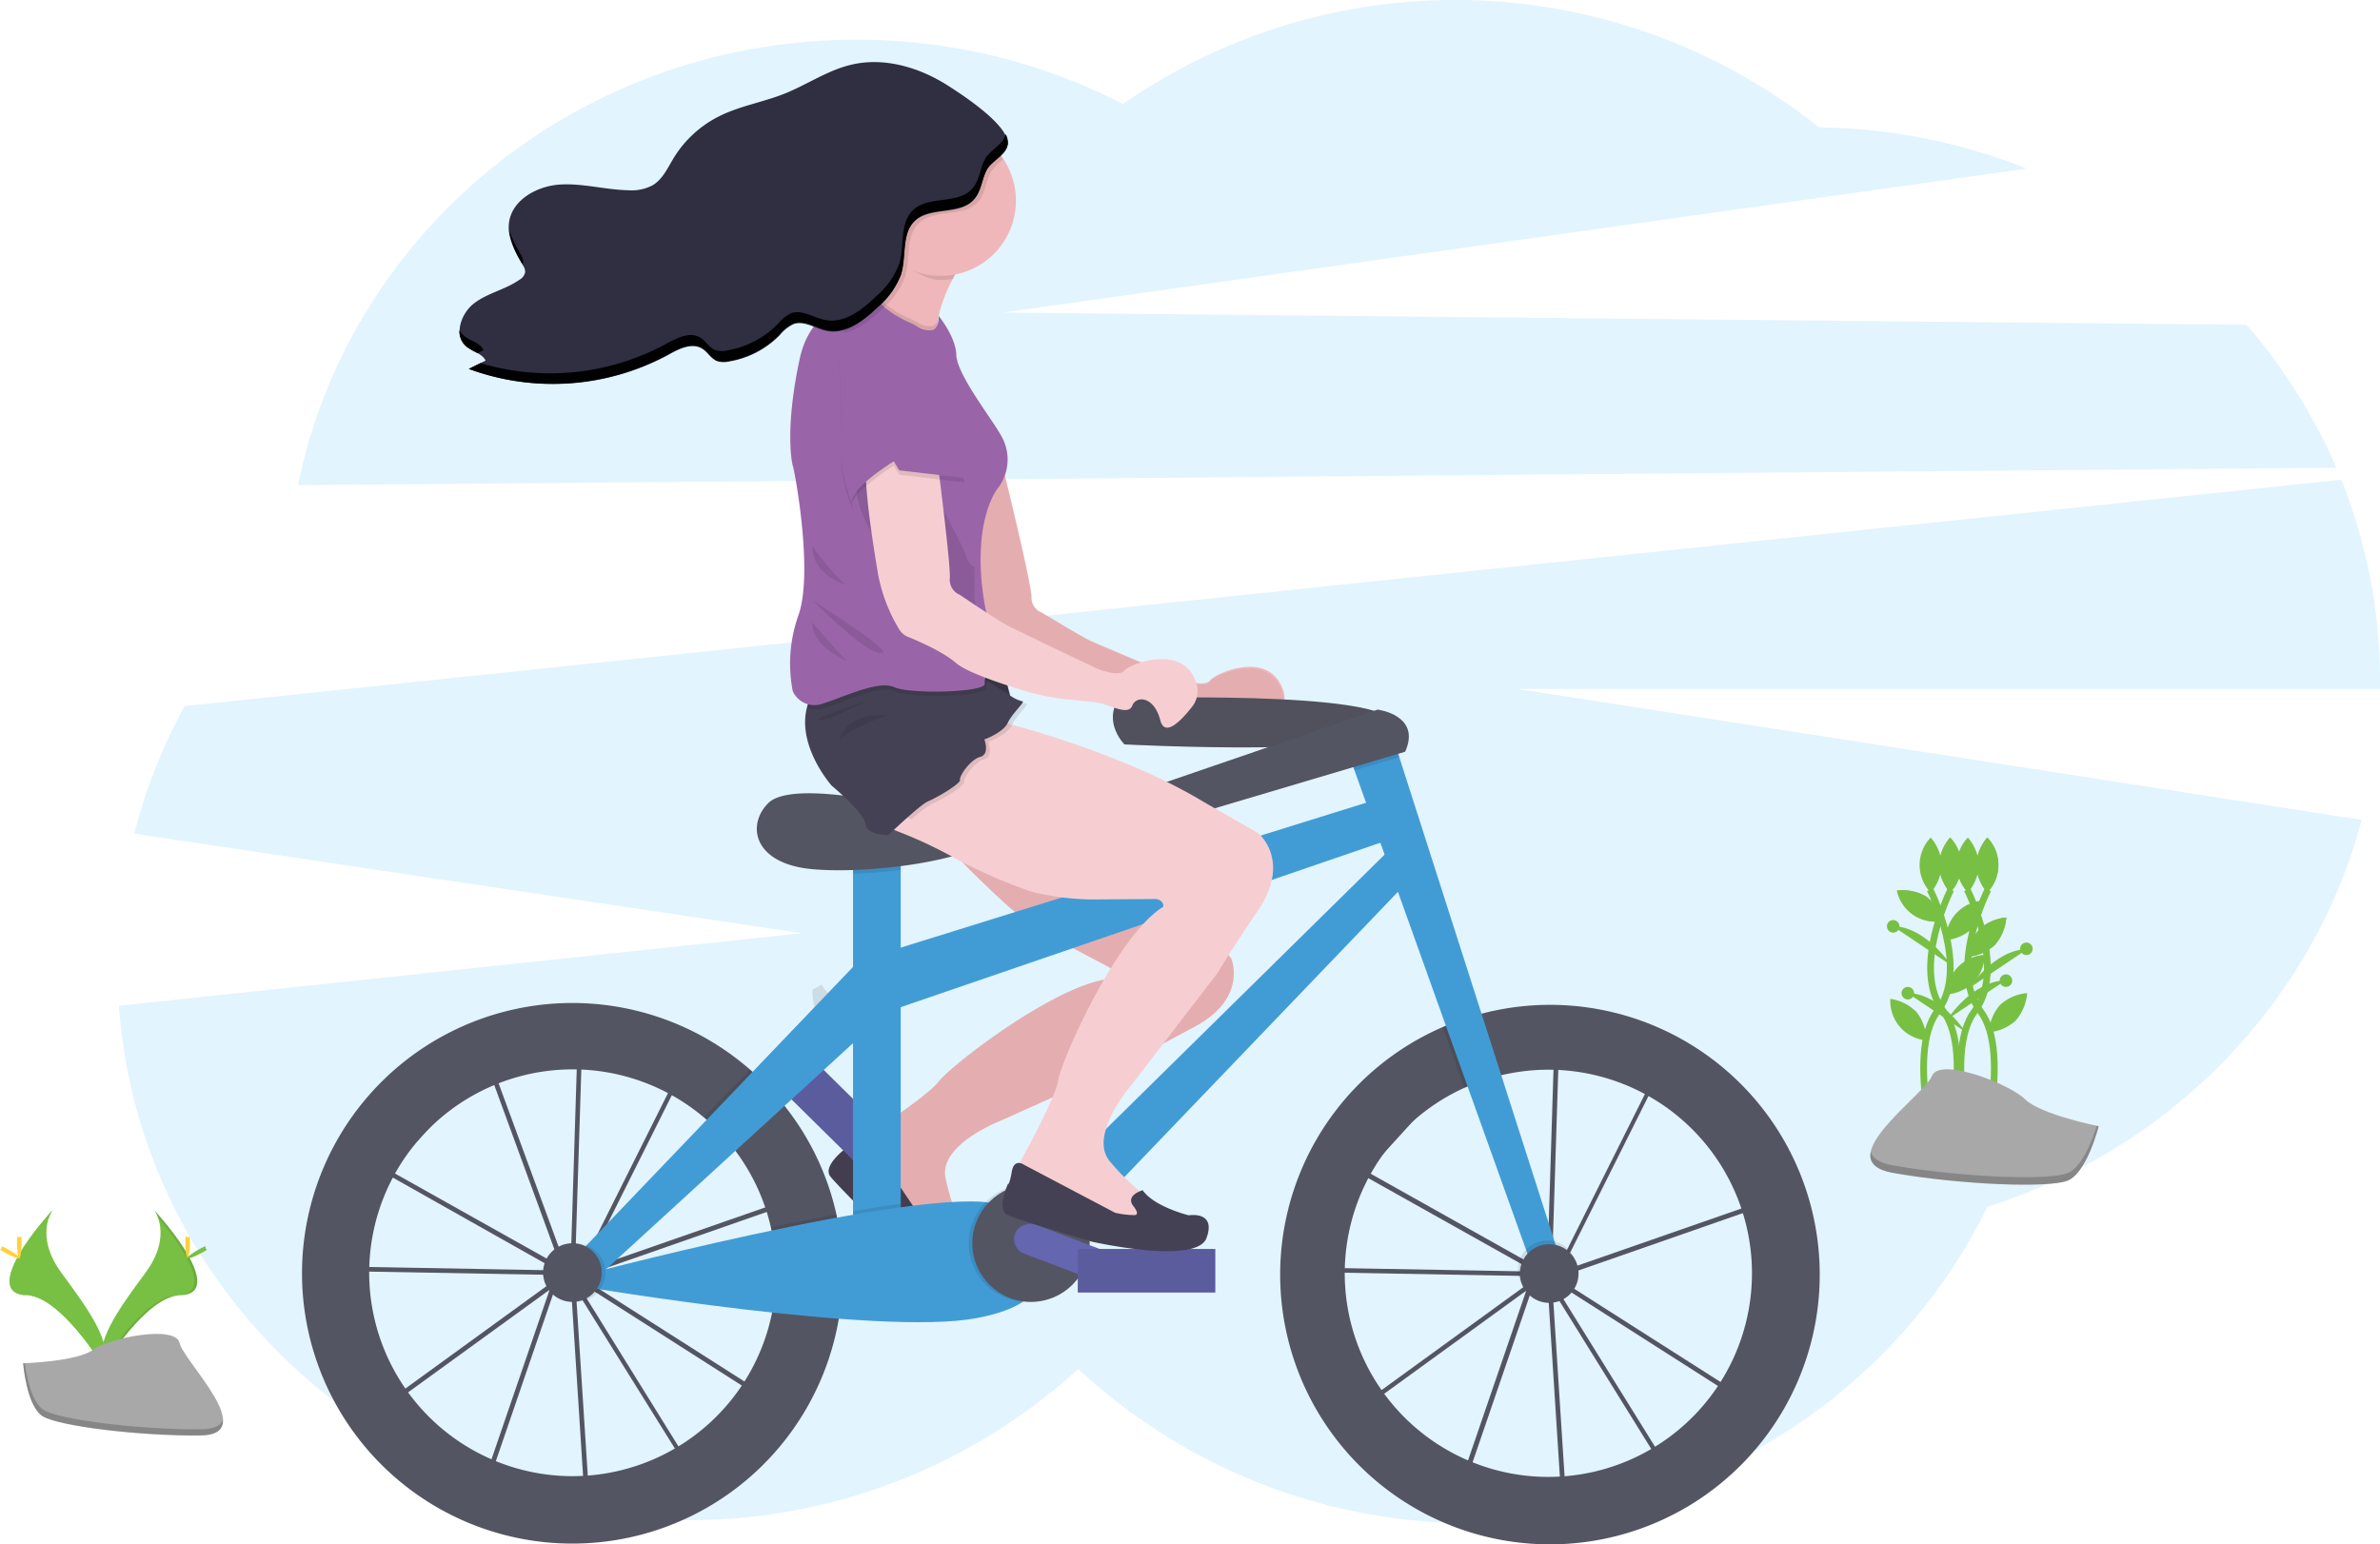<svg xmlns="http://www.w3.org/2000/svg" viewBox="0 0 352.88 229"><defs><style>.cls-1{fill:#e2f4fd;}.cls-2{fill:#efb7b9;}.cls-17,.cls-3,.cls-8,.cls-9{fill:#010101;}.cls-3{opacity:0.05;}.cls-3,.cls-8,.cls-9{isolation:isolate;}.cls-4{fill:#454154;}.cls-5{fill:none;stroke:#78c043;stroke-miterlimit:10;}.cls-6{fill:#78c043;}.cls-7{fill:#a9a8a8;}.cls-8{opacity:0.2;}.cls-9{opacity:0.1;}.cls-10{fill:#ffd139;}.cls-11{fill:#545562;}.cls-12{fill:#6466af;}.cls-13{fill:#419cd6;}.cls-14{fill:#f6ced1;}.cls-15{fill:#9965a8;}.cls-16{fill:#302e41;}</style></defs><title>Asset 1</title><g id="Layer_2" data-name="Layer 2"><g id="Layer_2-2" data-name="Layer 2"><path class="cls-1" d="M346.4,69.36a82,82,0,0,0-13.3-21.19L148.61,46.35,300.51,25a86.16,86.16,0,0,0-30.82-6.11A86.39,86.39,0,0,0,166.5,15.42,86,86,0,0,0,127,5.89c-41,0-75.15,28.4-82.81,66.05Z"/><path class="cls-1" d="M352.88,100.94a79.64,79.64,0,0,0-5.75-29.8L27.39,104.7a80,80,0,0,0-7.48,18.92l99,14.76L17.64,149.14c3.05,42.62,39.59,76.27,84.22,76.27a85.44,85.44,0,0,0,58-22.43,85.44,85.44,0,0,0,58.49,22.88c33.7,0,62.78-19.18,76.32-46.92,27.18-8.62,48.28-30.28,55.5-57.36L225,102.16h127.9C352.88,101.75,352.88,101.34,352.88,100.94Z"/><path class="cls-2" d="M149,70.52s4,16.21,3.94,18a2.37,2.37,0,0,0,1.55,2.34s5.69,3.44,7.1,4.11,13.84,5.83,13.84,5.83,3.21,1.14,4,.08,8.78-4.63,10.83,1.48a3.77,3.77,0,0,1-.51,3.38c-1.34,1.91-3.79,4.84-4.58,2.28-1.12-3.61-3.79-3.55-4.29-2s-3.62-.07-4.77-.2c-.62-.06-2.82-.17-4.73-.26a32.87,32.87,0,0,1-6.55-1c-3.56-.88-8.75-2.33-10.35-3.6-1.93-1.54-5.7-3-7.32-3.52a2.65,2.65,0,0,1-1.32-1,24.58,24.58,0,0,1-3.62-8.27c-1.14-5.24-3.47-16.07-2.27-18.61S149,70.52,149,70.52Z"/><path class="cls-3" d="M148.63,69c-1.93-7.85,3.49,14,4.31,19.44a2.36,2.36,0,0,0,1.53,2.34s5.67,3.5,7.07,4.18,13.79,6,13.79,6,3.2,1.16,4,.12,8.82-4.56,10.81,1.57a3.81,3.81,0,0,1-.53,3.38c-1.36,1.89-3.83,4.8-4.61,2.23-1.09-3.61-3.75-3.58-4.27-2s-3.61-.1-4.76-.23c-.63-.07-2.83-.2-4.73-.31a33.69,33.69,0,0,1-6.55-1c-3.55-.92-8.72-2.41-10.31-3.7-1.92-1.55-5.67-3-7.29-3.58a2.67,2.67,0,0,1-1.32-1,24.73,24.73,0,0,1-3.54-8.3c-1.09-5.25-3.33-16.1-2.1-18.63S148.63,69,148.63,69Z"/><path class="cls-2" d="M132,114.79s1,1.16,2.39,2.74a76.39,76.39,0,0,1,6.08,7.66c.88,1.55,5.12,5.61,8.33,8.58a37.38,37.38,0,0,0,7.92,5.58l7.41,3.91a3.12,3.12,0,0,1,.49.31c.93.72.52,1.38.41,1.53l0,0c-7.95.42-23.95,12.79-25.86,15.28-1.44,1.86-7.48,5.92-10.41,7.84l-1.61,1.05.7,3.06,4,5.19,3.83,4.86s5.13,3.1,5.36,2.88,1.75-3,1.75-3a17.31,17.31,0,0,1-1.08-2.36,35.64,35.64,0,0,1-1.52-5.24c-1-5,8.32-8.53,8.32-8.53l19-8.55s1.79-1.15,9.66-5.35,5.41-10.09,5.41-10.09l-6-7.31C165.92,122.7,152,110.09,152,110.09l-.21-.15-3.18-2.26Z"/><path class="cls-4" d="M140.14,182s.35,1.63-.42,1.35a13.4,13.4,0,0,1-2.43-1.69L128.76,169s-.8-1.62-2.08,0-1.39,1.37-1.39,1.37-3.37,2.53-2.18,4.07,9.13,9.35,9.13,9.35,12,10.43,15.22,7.55-.73-4.21-.73-4.21-3.91-3.51-4.28-6.51C142.44,180.65,139.9,180.08,140.14,182Z"/><path class="cls-3" d="M182.53,142.12l-6-7.3C165.91,122.69,152,110.08,152,110.08l-.21-.15-3.18-2.25L132,114.79s1,1.16,2.39,2.74a76.39,76.39,0,0,1,6.08,7.66c.88,1.55,5.12,5.61,8.33,8.58a37.38,37.38,0,0,0,7.92,5.58l7.41,3.91a3.12,3.12,0,0,1,.49.31c.93.72.52,1.38.41,1.53l0,0c-7.95.42-23.95,12.79-25.86,15.28-1.44,1.86-7.48,5.92-10.41,7.84l-.39.26c-.36-.28-.93-.4-1.66.54-1.28,1.64-1.39,1.36-1.39,1.36s-3.38,2.53-2.18,4.07,9.12,9.35,9.12,9.35,12,10.43,15.22,7.55-.73-4.21-.73-4.21-3.91-3.51-4.28-6.51a3.54,3.54,0,0,0-.47-.07l-.29-.7a35.64,35.64,0,0,1-1.52-5.24c-1-5,8.32-8.53,8.32-8.53l19-8.55s1.79-1.15,9.66-5.35S182.53,142.12,182.53,142.12Z"/><path class="cls-5" d="M286.16,131.91s5.95,11.67,1.1,18.05.45,23.79.45,23.79"/><path class="cls-6" d="M287.92,128.27a6.89,6.89,0,0,1-1.65,4.08,5.87,5.87,0,0,1,0-8.16A6.89,6.89,0,0,1,287.92,128.27Z"/><path class="cls-5" d="M289.25,131.91s-5.95,11.67-1.11,18.05-.44,23.79-.44,23.79"/><path class="cls-6" d="M287.48,128.27a6.87,6.87,0,0,0,1.66,4.08,5.87,5.87,0,0,0,0-8.16A6.87,6.87,0,0,0,287.48,128.27Z"/><path class="cls-6" d="M287.48,128.27a6.87,6.87,0,0,0,1.66,4.08,5.87,5.87,0,0,0,0-8.16A6.87,6.87,0,0,0,287.48,128.27Z"/><path class="cls-5" d="M291.67,131.91s5.94,11.67,1.1,18.05.44,23.79.44,23.79"/><path class="cls-6" d="M293.43,128.27a6.89,6.89,0,0,1-1.65,4.08,5.87,5.87,0,0,1,0-8.16A6.89,6.89,0,0,1,293.43,128.27Z"/><path class="cls-6" d="M292.5,137.62a6.83,6.83,0,0,1-4,1.8,5.84,5.84,0,0,1,5.65-5.87A6.86,6.86,0,0,1,292.5,137.62Z"/><path class="cls-6" d="M292.66,145.68a6.88,6.88,0,0,1-4,1.79,5.86,5.86,0,0,1,5.65-5.87A6.78,6.78,0,0,1,292.66,145.68Z"/><path class="cls-6" d="M284.2,150.11a6.88,6.88,0,0,1,1.42,4.16,5.86,5.86,0,0,1-5.34-6.16A6.9,6.9,0,0,1,284.2,150.11Z"/><path class="cls-6" d="M285.57,132.93a6.91,6.91,0,0,1,2.48,3.63,5.84,5.84,0,0,1-6.79-4.5A6.87,6.87,0,0,1,285.57,132.93Z"/><path class="cls-6" d="M285.57,132.93a6.91,6.91,0,0,1,2.48,3.63,5.84,5.84,0,0,1-6.79-4.5A6.87,6.87,0,0,1,285.57,132.93Z"/><path class="cls-5" d="M294.75,131.91s-5.95,11.67-1.1,18.06-.44,23.79-.44,23.79"/><path class="cls-6" d="M293,128.27a6.89,6.89,0,0,0,1.65,4.08,5.87,5.87,0,0,0,0-8.16A6.89,6.89,0,0,0,293,128.27Z"/><path class="cls-6" d="M293,128.27a6.89,6.89,0,0,0,1.65,4.08,5.87,5.87,0,0,0,0-8.16A6.89,6.89,0,0,0,293,128.27Z"/><path class="cls-6" d="M293.47,137.8a7,7,0,0,0-1.7,4.08,6.83,6.83,0,0,0,4-1.75,7,7,0,0,0,1.7-4.08A6.81,6.81,0,0,0,293.47,137.8Z"/><path class="cls-6" d="M293.47,137.8a7,7,0,0,0-1.7,4.08,6.83,6.83,0,0,0,4-1.75,7,7,0,0,0,1.7-4.08A6.81,6.81,0,0,0,293.47,137.8Z"/><path class="cls-6" d="M296.56,149a7,7,0,0,0-1.7,4.08,6.88,6.88,0,0,0,4-1.74,7,7,0,0,0,1.7-4.08A6.8,6.8,0,0,0,296.56,149Z"/><path class="cls-6" d="M292,146.5s3.58-5.64,8.61-5.78"/><path class="cls-6" d="M289.22,143.09s-3.58-5.64-8.61-5.78"/><path class="cls-6" d="M288.75,151.14s3.58-5.64,8.61-5.77"/><circle class="cls-6" cx="300.45" cy="140.69" r="0.93"/><circle class="cls-6" cx="280.7" cy="137.36" r="0.93"/><path class="cls-6" d="M291.39,153s-3.58-5.64-8.61-5.78"/><circle class="cls-6" cx="282.87" cy="147.27" r="0.93"/><circle class="cls-6" cx="297.42" cy="145.41" r="0.93"/><path class="cls-7" d="M311.17,167s-8.62-1.72-10.92-4-12.66-6.32-13.8-3.45-15.53,12.65-5.75,14.38,23,2.3,25.87,1.14S311.17,167,311.17,167Z"/><path class="cls-8" d="M280.69,172.81c9.78,1.72,23,2.3,25.88,1.14,2.19-.87,3.71-5.09,4.31-7l.29.06s-1.73,6.91-4.6,8.05-16.1.58-25.88-1.14c-2.82-.5-3.63-1.67-3.32-3.15C277.61,171.69,278.6,172.44,280.69,172.81Z"/><path class="cls-6" d="M22.86,179.42s2.84,3.74-1.32,9.35S14,199.13,15.33,202.65c0,0,6.28-10.45,11.4-10.59S28.48,185.7,22.86,179.42Z"/><path class="cls-9" d="M22.86,179.42a5.11,5.11,0,0,1,.58,1.17c5,5.86,7.64,11.33,2.85,11.47-4.47.13-9.82,8.11-11.11,10.13,0,.15.1.31.15.46,0,0,6.28-10.45,11.4-10.59S28.48,185.7,22.86,179.42Z"/><path class="cls-10" d="M28.16,184.17c0,1.31-.15,2.37-.34,2.37s-.34-1.06-.34-2.37.18-.68.36-.68S28.16,182.86,28.16,184.17Z"/><path class="cls-6" d="M30,185.73c-1.15.63-2.15,1-2.24.85s.78-.8,1.93-1.43.7-.17.79,0S31.12,185.1,30,185.73Z"/><path class="cls-6" d="M7.81,179.42S5,183.16,9.13,188.77s7.59,10.36,6.2,13.87c0,0-6.28-10.44-11.39-10.59S2.19,185.7,7.81,179.42Z"/><path class="cls-6" d="M7.81,179.42a4.73,4.73,0,0,0-.58,1.17c-5,5.86-7.64,11.33-2.86,11.46,4.46.13,9.82,8.11,11.1,10.13a3.53,3.53,0,0,1-.15.46S9,192.2,3.93,192.05,2.19,185.7,7.81,179.42Z"/><path class="cls-10" d="M2.52,184.17c0,1.31.15,2.37.34,2.37s.34-1.06.34-2.37-.18-.68-.36-.68S2.52,182.86,2.52,184.17Z"/><path class="cls-10" d="M.7,185.73c1.15.63,2.16,1,2.24.85s-.77-.8-1.93-1.43-.69-.17-.78,0S-.45,185.1.7,185.73Z"/><path class="cls-7" d="M3.42,202.15s8-.24,10.37-2,12.23-3.74,12.84-1,12,13.63,3,13.7S8.72,211.48,6.33,210,3.42,202.15,3.42,202.15Z"/><path class="cls-8" d="M29.77,211.94c-9,.07-20.89-1.4-23.28-2.86-1.83-1.11-2.56-5.1-2.8-6.93H3.43s.5,6.42,2.9,7.88,14.29,2.93,23.28,2.85c2.59,0,3.49-.94,3.44-2.31C32.69,211.41,31.7,211.92,29.77,211.94Z"/><path class="cls-11" d="M231.56,223.34l-2.13-33.27,0-.07-2.15.75-9.88,28.82-15.72-11.15,25-18.15,0-.07.14,0,1.61-1.17-26.25-14.72-6.43,7.07,1,6.62,30.18.54v.68l-30.75-.55-1.16-7.51,8.8-9.67L217,156.09l.23.64,2.79-3.06,10.38,1.86v-.42l.68,0v.51l15.41,2.76-14.38,28.76-2.1,1.52v.36l33.24-11.58-3.95,31-28.2-18-1-.56,16.63,26.81Zm-1.36-32.06,2,31.05,13.61-5.9Zm-27.38,17.14L217,218.49l9.29-27.1Zm28-18.91.71.4,27.3,17.39,3.67-28.84Zm-2.42-2.45.86,1.38.15-.11,1-32.12-10.11-1.82-2.77,3.06Zm-25.62-13.27,25.44,14.27-.44-.72L217,158l-12.64,13.9Zm28.34-17.46-1,31.5,1.53-1.12,13.9-27.8Z"/><path class="cls-11" d="M86.73,223.2,84.6,189.92l0-.07-2.15.75-9.88,28.83L56.81,208.29l25-18.15,0-.07.14,0,1.62-1.17L57.38,174.13,51,181.2l1,6.62,30.18.55v.68l-30.74-.55L50.24,181l8.81-9.67L72.21,156l.24.63,2.78-3.06,10.36,1.86V155l.68,0v.51l15.41,2.76L87.31,187l-2.1,1.52v.36l33.24-11.58-4,31-28.2-18-1-.56,16.63,26.81Zm-1.36-32,2,31L101,216.29ZM58,208.28l14.2,10.07,9.29-27.1Zm28-18.91.71.4L114,207.16l3.67-28.84Zm-2.42-2.45.86,1.38.15-.11,1-32.12-10.11-1.81-2.77,3.06ZM57.92,173.65l25.44,14.27-.45-.72L72.18,157.88,59.55,171.77Zm28.35-17.46-1,31.5,1.53-1.11,13.9-27.81Z"/><rect class="cls-12" x="118.76" y="152.86" width="6.46" height="20.39" transform="translate(-79.76 135.35) rotate(-45.38)"/><rect class="cls-9" x="118.76" y="152.86" width="6.46" height="20.39" transform="translate(-79.76 135.35) rotate(-45.38)"/><path class="cls-9" d="M132.24,152.14c-.61.46-.9.72-.9.72s-10.88,3.74-10.88-6.11c0,0,.53-.28,1.36-.75a9.38,9.38,0,0,0,8,4.48H131Z"/><path class="cls-11" d="M229.83,149a40,40,0,0,0-10.67,1.45,39.05,39.05,0,0,0-5.26,1.85,40,40,0,1,0,15.93-3.3Zm-.13,70a30.19,30.19,0,1,1,7.58-1,30.2,30.2,0,0,1-7.58,1Z"/><path class="cls-11" d="M165.91,103.57s40-1.35,40.8,3.81-40,3-40,3S163.47,107.11,165.91,103.57Z"/><path class="cls-3" d="M165.91,103.57s40-1.35,40.8,3.81-40,3-40,3S163.47,107.11,165.91,103.57Z"/><rect class="cls-13" x="126.48" y="124.25" width="7.07" height="61.47"/><path class="cls-9" d="M133.55,124.24V129c-2.35.3-4.76.5-7.07.57v-5.31Z"/><path class="cls-11" d="M133,119.15a27,27,0,0,1-3-.4c-3.83-.73-13.49-2.27-16.09.34-3.27,3.26-2.18,9,6.52,9.79s23.67-1.36,26.66-4.62A26.94,26.94,0,0,0,133,119.15Z"/><polygon class="cls-13" points="131.65 141.11 205.9 117.99 208.34 123.7 132.19 149.81 131.65 141.11"/><polygon class="cls-13" points="153.68 177.55 207.26 124.79 210.25 129.14 159.12 182.45 153.68 177.55"/><path class="cls-9" d="M222.1,159.61a30.05,30.05,0,0,0-4.95,1.76l-3.25-9.08a40.53,40.53,0,0,1,5.26-1.86Z"/><polygon class="cls-13" points="231.19 186.26 227.38 188.43 200.83 114.24 199.64 110.92 205.9 107.38 207.47 112.27 231.19 186.26"/><polygon class="cls-9" points="207.47 112.27 200.83 114.24 199.64 110.92 205.9 107.38 207.47 112.27"/><path class="cls-11" d="M167,118l37.26-12.78s6.53.81,4.08,6.25l-37.53,11.15S165.1,123.15,167,118Z"/><path class="cls-11" d="M124,180a39.75,39.75,0,0,0-8.06-16.5,40.08,40.08,0,1,0,9,25.31A39.58,39.58,0,0,0,124,180ZM84.87,218.89a30.16,30.16,0,1,1,30.19-30.13,31.41,31.41,0,0,1-.49,5.39A30.2,30.2,0,0,1,84.87,218.89Z"/><path class="cls-9" d="M125,188.84a40.53,40.53,0,0,1-.48,6.22c-3.26-.23-6.63-.57-9.93-.91A30.52,30.52,0,0,0,114.3,182c3.21-.68,6.5-1.33,9.71-1.92A39.49,39.49,0,0,1,125,188.84Z"/><path class="cls-9" d="M133.55,178.48v7.23h-7.07v-6.12C128.93,179.17,131.3,178.79,133.55,178.48Z"/><path class="cls-13" d="M87.86,188.71s57.12-15,61.74-9.24,9.52,13.32-4.89,16-57.93-4.63-57.93-4.63Z"/><path class="cls-9" d="M116,163.53l-7.26,6.64a30.28,30.28,0,0,0-4.33-4.51l6.77-7.08A39.55,39.55,0,0,1,116,163.53Z"/><polygon class="cls-13" points="85.96 185.71 128.65 141.11 130.02 151.44 88.13 189.79 85.96 185.71"/><circle class="cls-9" cx="85.41" cy="188.7" r="4.35"/><circle class="cls-11" cx="84.87" cy="188.7" r="4.35"/><circle class="cls-9" cx="229.42" cy="188.29" r="4.35"/><circle class="cls-11" cx="229.7" cy="188.84" r="4.35"/><circle class="cls-9" cx="152.32" cy="184.35" r="8.7"/><circle class="cls-11" cx="152.86" cy="184.35" r="8.7"/><rect class="cls-12" x="155.75" y="177.69" width="4.62" height="16.15" rx="2.31" transform="translate(-71.67 267.73) rotate(-69.24)"/><rect class="cls-12" x="159.8" y="185.2" width="20.39" height="6.46"/><rect class="cls-9" x="159.8" y="185.2" width="20.39" height="6.46"/><path class="cls-2" d="M126.41,47.71l.47.6.26.33,1.64,2.06s3.92,1.26,7.35,2.07,6.62,1.21,4.2-.81c-1.5-1.25-1.6-3.35-1.06-5.6a23.48,23.48,0,0,1,2-5l.36-.69a41.37,41.37,0,0,1,2.55-4.11,71.48,71.48,0,0,0-6.83-4.2c-2.84-1.47-5.16-2.11-3.69.79a6.8,6.8,0,0,1-.24,5.94c-.07.16-.15.31-.22.47a21.35,21.35,0,0,1-2.93,4.3A33,33,0,0,1,126.41,47.71Z"/><polygon class="cls-4" points="146.01 94.85 148.11 96.76 150.13 104.56 146.75 104.56 143.02 99.7 146.01 94.85"/><polygon class="cls-9" points="143.02 99.7 145.28 102.64 146.75 104.56 150.13 104.56 149.79 103.23 148.31 97.55 148.11 96.76 146.01 94.85 143.15 99.49 143.02 99.7"/><polygon class="cls-9" points="143.02 99.7 145.28 102.64 146.75 104.56 150.13 104.56 149.79 103.23 148.31 97.55 148.11 96.76 146.01 94.85 143.15 99.49 143.02 99.7"/><path class="cls-14" d="M129.71,121.49a19,19,0,0,0,3.55,1.85,66.43,66.43,0,0,1,8.75,4.15,79.07,79.07,0,0,0,10.82,4.69,37.54,37.54,0,0,0,9.61,1.19l8.38-.06a3.77,3.77,0,0,1,.58,0c1.15.19,1.11,1,1.08,1.15v0c-6.81,4.13-15.06,22.59-15.57,25.69-.39,2.32-3.79,8.75-5.47,11.83-.56,1-.93,1.68-.93,1.68l2.07,2.37,6,2.68,5.67,2.48s6,.3,6.08,0,.11-3.51.11-3.51a17.6,17.6,0,0,1-2.07-1.57,34.23,34.23,0,0,1-3.81-3.9c-3.3-3.92,3.3-11.45,3.3-11.45l12.68-16.5s1-1.86,6-9.28,0-11.45,0-11.45l-7.94-4.54c-12.38-7.53-29.81-11.86-29.81-11.86l-.26,0-3.87-.49Z"/><path class="cls-4" d="M168,178.79s1.09,1.27.27,1.39a13.1,13.1,0,0,1-2.94-.35l-13.49-7.11s-1.47-1.05-1.82,1-.58,1.86-.58,1.86-1.78,3.83,0,4.62,12.45,3.92,12.45,3.92,15.51,3.51,17-.55-2.63-3.36-2.63-3.36-5.11-1.24-6.84-3.72C169.39,176.51,166.86,177.2,168,178.79Z"/><path class="cls-9" d="M132.6,38.32c1.79,1.24,4.52,3.2,6.85,3.2a11.89,11.89,0,0,0,1.79-.14,42.7,42.7,0,0,1,2.91-4.81s-13.61-9.49-10.52-3.4C134.65,35.19,133.65,36.19,132.6,38.32Z"/><path class="cls-2" d="M128.31,29.76a11.1,11.1,0,0,0,5.08,9.35c.35.22.71.43,1.08.62a11.16,11.16,0,1,0-6.16-10Z"/><path class="cls-9" d="M131.78,120.22s1.45.53,3.4,1.27a16.72,16.72,0,0,1,3-2.3c1.13-.42,4.85-2.58,4.74-3.2s1.55-3,3-3.4.62-2.58.62-2.58,2.79-1,3.48-2.48,2.82-3.3,2.09-3.19a2.23,2.23,0,0,1-.88-.35l-3.86-.48Z"/><path class="cls-4" d="M123.32,116.51s4.74,3.92,5,5.67,3.39,1.65,3.39,1.65,4.75-4.54,5.88-5,4.85-2.58,4.75-3.2,1.54-3,3-3.4.61-2.58.61-2.58,2.79-1,3.48-2.48,2.82-3.3,2.09-3.19a5.26,5.26,0,0,1-1.68-.8c-1-.62-2.31-1.46-3.36-2.17s-2-1.36-2-1.36l-1.32-.2c-4.49-.65-19.11-2.31-22.5,3.09a8.33,8.33,0,0,0-1,2.31C118.11,110.66,123.32,116.51,123.32,116.51Z"/><path class="cls-9" d="M128.28,104s-4.85,2.73-6.65,2.73S128.28,104,128.28,104Z"/><path class="cls-9" d="M131.52,106.09s-7.22,2.42-7.22,4.33S123.63,105.31,131.52,106.09Z"/><path class="cls-9" d="M148.79,95.16l-.1.14A.24.24,0,0,0,148.79,95.16Z"/><path class="cls-9" d="M126.41,47.71l.47.6.26.33,1.64,2.06s3.92,1.26,7.35,2.07,6.62,1.21,4.2-.81c-1.5-1.25-1.6-3.35-1.06-5.6l-.1-.14s.1,2.09-1.13,2.13c-1.67,0-1.69-.51-3.22-1.16-2-.83-4-2.23-4.58-3.31A33,33,0,0,1,126.41,47.71Z"/><path class="cls-9" d="M119.63,104.89a3.6,3.6,0,0,0,2.66.07c3.19-1,8.25-3.53,10.62-2.44,1.9.88,9.55.85,12.38.12.7-.18,1.1-.41,1-.68a1.85,1.85,0,0,1,.11-.9,16.7,16.7,0,0,1,1.88-3.52l-.2-.78L146,94.85l-2.87,4.64c-4.49-.65-19.11-2.31-22.5,3.09A8.35,8.35,0,0,0,119.63,104.89Z"/><path class="cls-15" d="M117.54,102.48a3.52,3.52,0,0,0,4.44,1.86c3.19-1,8.25-3.52,10.62-2.44s13.72.78,13.41-.56,2.78-5.57,2.78-5.57-1.68-.3-2.73-5.82c-.16-.81-.29-1.72-.41-2.76a34.44,34.44,0,0,1-.18-6.42c.42-6,2.51-8.41,2.51-8.41a7,7,0,0,0,.41-7.84c-1.3-2.38-6.53-9-6.6-11.91-.07-2.67-2.62-5.77-2.62-5.77s.11,2.09-1.12,2.13c-1.67.05-1.69-.51-3.22-1.16-2.26-1-4.58-2.63-4.73-3.75,0,0-9.45-.48-11.52,9.12s-1.34,14.85-1,16,3,15.78.82,22A21.39,21.39,0,0,0,117.54,102.48Z"/><path class="cls-9" d="M133,85.63a24.29,24.29,0,0,0,6.7,7.32,49.16,49.16,0,0,1,5.42.36,27.34,27.34,0,0,1-.41-2.76,34.31,34.31,0,0,1-.18-6.41,2.35,2.35,0,0,1-1.22-1.5c-.51-1.75-5.11-10.11-5.11-10.11s-10.77-2.78-11.14,0S130.28,81,133,85.63Z"/><path class="cls-14" d="M139.22,70.15s1.75,13.79,1.61,15.61a2.37,2.37,0,0,0,1.43,2.41s5.52,3.73,6.89,4.47,13.54,6.52,13.54,6.52,3.15,1.3,4,.29,9-4.18,10.73,2a3.74,3.74,0,0,1-.67,3.35c-1.44,1.84-4,4.65-4.7,2.05-.93-3.66-3.6-3.74-4.18-2.19s-3.61-.25-4.75-.43c-.62-.1-2.82-.32-4.71-.51a33,33,0,0,1-6.52-1.29c-3.5-1.06-8.61-2.77-10.15-4.12-1.84-1.63-5.53-3.23-7.13-3.88a2.73,2.73,0,0,1-1.27-1.08,24.44,24.44,0,0,1-3.19-8.44c-.87-5.29-2.65-16.23-1.32-18.7S139.22,70.15,139.22,70.15Z"/><path class="cls-9" d="M134.36,50.29a84.51,84.51,0,0,1,5.1,9.9c1.61,4.13,3.57,11.35,3.57,11.35l-9.7-1.14-.82-1.34s-6.93,4.33-6.1,6.19-1.86-2.78-1.65-8-.75-14.65,0-16.92S132.08,48.53,134.36,50.29Z"/><path class="cls-15" d="M124.77,66.59c-.21,5.26,2.48,9.9,1.65,8s6.1-6.19,6.1-6.19l.81,1.34,9.7,1.14s-2-7.22-3.57-11.35a64.85,64.85,0,0,0-3.32-6.81c-1-1.8-1.78-3.09-1.78-3.09-1.33-1-4.16-1.63-6.42-1.49a7.53,7.53,0,0,0-1,.13,2.89,2.89,0,0,0-2,1.09,1.31,1.31,0,0,0-.12.27C124,51.94,125,61.33,124.77,66.59Z"/><path class="cls-9" d="M120.44,81s4.1,5.64,5.34,5.8C125.77,86.8,120.51,85.63,120.44,81Z"/><path class="cls-9" d="M120.44,89s7.73,7.82,10.21,7.89S120.44,89,120.44,89Z"/><path class="cls-9" d="M120.44,92.29s5,5.81,5.26,5.81S120.35,96.08,120.44,92.29Z"/><path class="cls-9" d="M124.87,49.4a6.92,6.92,0,0,0,2.27-.76c.27-.14.53-.3.79-.46a19,19,0,0,0,2.82-2.32,12,12,0,0,0,3.43-4.79,7.82,7.82,0,0,0,.29-1.34c.36-2.38.06-5,1.76-6.62a4,4,0,0,1,1.09-.74c2.41-1.14,5.91-.4,7.71-2.47,1.15-1.31,1.12-3.14,2-4.56a9.6,9.6,0,0,1,1.71-1.73,11.14,11.14,0,1,0-15.35,15.47c-.07.16-.15.31-.22.48-2.13,4.33-6.76,8.13-6.76,8.13l.47.59A3,3,0,0,0,124.87,49.4Z"/><path class="cls-16" d="M144.41,29.59c-2.09,2.41-6.49,1-8.8,3.21-2,1.92-1.22,5.29-2.05,8a11.89,11.89,0,0,1-3.43,4.79c-2.07,2-4.72,4.06-7.56,3.49-1.68-.35-3.32-1.6-4.95-1a6,6,0,0,0-2,1.61,13.65,13.65,0,0,1-7.6,3.93,3.24,3.24,0,0,1-1.72-.08c-.87-.35-1.34-1.3-2.13-1.8-1.54-1-3.53,0-5.13.91A36,36,0,0,1,69.5,54.7L72,53.47c-.53-1.09-2-1.33-2.88-2.12-1.89-1.64-.78-4.91,1.22-6.41s4.58-2,6.64-3.43a1.71,1.71,0,0,0,.89-1.17,1.81,1.81,0,0,0-.34-1c-1.1-1.94-2.32-4-2.07-6.24.38-3.4,4.09-5.5,7.51-5.73s6.79.78,10.21.84a6.6,6.6,0,0,0,3.59-.74c1.49-.89,2.23-2.59,3.13-4.06a16.57,16.57,0,0,1,6.65-6.13c3.1-1.57,6.6-2.12,9.82-3.41s6.28-3.4,9.71-4.24c5-1.24,10.34.38,14.65,3.18,2.08,1.34,8.71,5.66,8.67,8.43,0,1.64-2.17,2.52-3,3.81C145.53,26.46,145.56,28.28,144.41,29.59Z"/><path class="cls-17" d="M77.23,37.76a1.89,1.89,0,0,1,.34,1,1,1,0,0,1-.11.38,13,13,0,0,1-2-5.09A19.49,19.49,0,0,0,77.23,37.76Z"/><path class="cls-17" d="M68.81,49.8c.92.79,2.36,1,2.89,2.12l-.88.44a9.46,9.46,0,0,1-1.7-1,2.9,2.9,0,0,1-1-2.4A2.75,2.75,0,0,0,68.81,49.8Z"/><path class="cls-17" d="M98.74,51c1.61-.88,3.6-1.9,5.14-.91.79.51,1.26,1.45,2.12,1.81a3.24,3.24,0,0,0,1.72.08,13.76,13.76,0,0,0,7.61-3.94,5.66,5.66,0,0,1,2-1.6c1.62-.58,3.26.68,5,1,2.84.58,5.48-1.47,7.56-3.49a12,12,0,0,0,3.43-4.79c.83-2.67,0-6,2.05-8,2.31-2.2,6.7-.8,8.8-3.2,1.14-1.31,1.12-3.14,2-4.56.74-1.21,2.66-2.06,2.94-3.51a2.68,2.68,0,0,1,.34,1.24c0,1.64-2.17,2.52-3,3.81s-.86,3.25-2,4.56c-2.1,2.4-6.5,1-8.8,3.2-2,1.93-1.22,5.3-2.05,8a12.16,12.16,0,0,1-3.43,4.79c-2.08,2-4.73,4.06-7.56,3.48-1.68-.34-3.33-1.6-5-1a5.69,5.69,0,0,0-2,1.61A13.74,13.74,0,0,1,108,53.55a3.24,3.24,0,0,1-1.72-.08c-.86-.35-1.33-1.3-2.12-1.8-1.55-1-3.53,0-5.14.91A35.94,35.94,0,0,1,69.51,54.7l1.73-.86A36,36,0,0,0,98.74,51Z"/></g></g></svg>